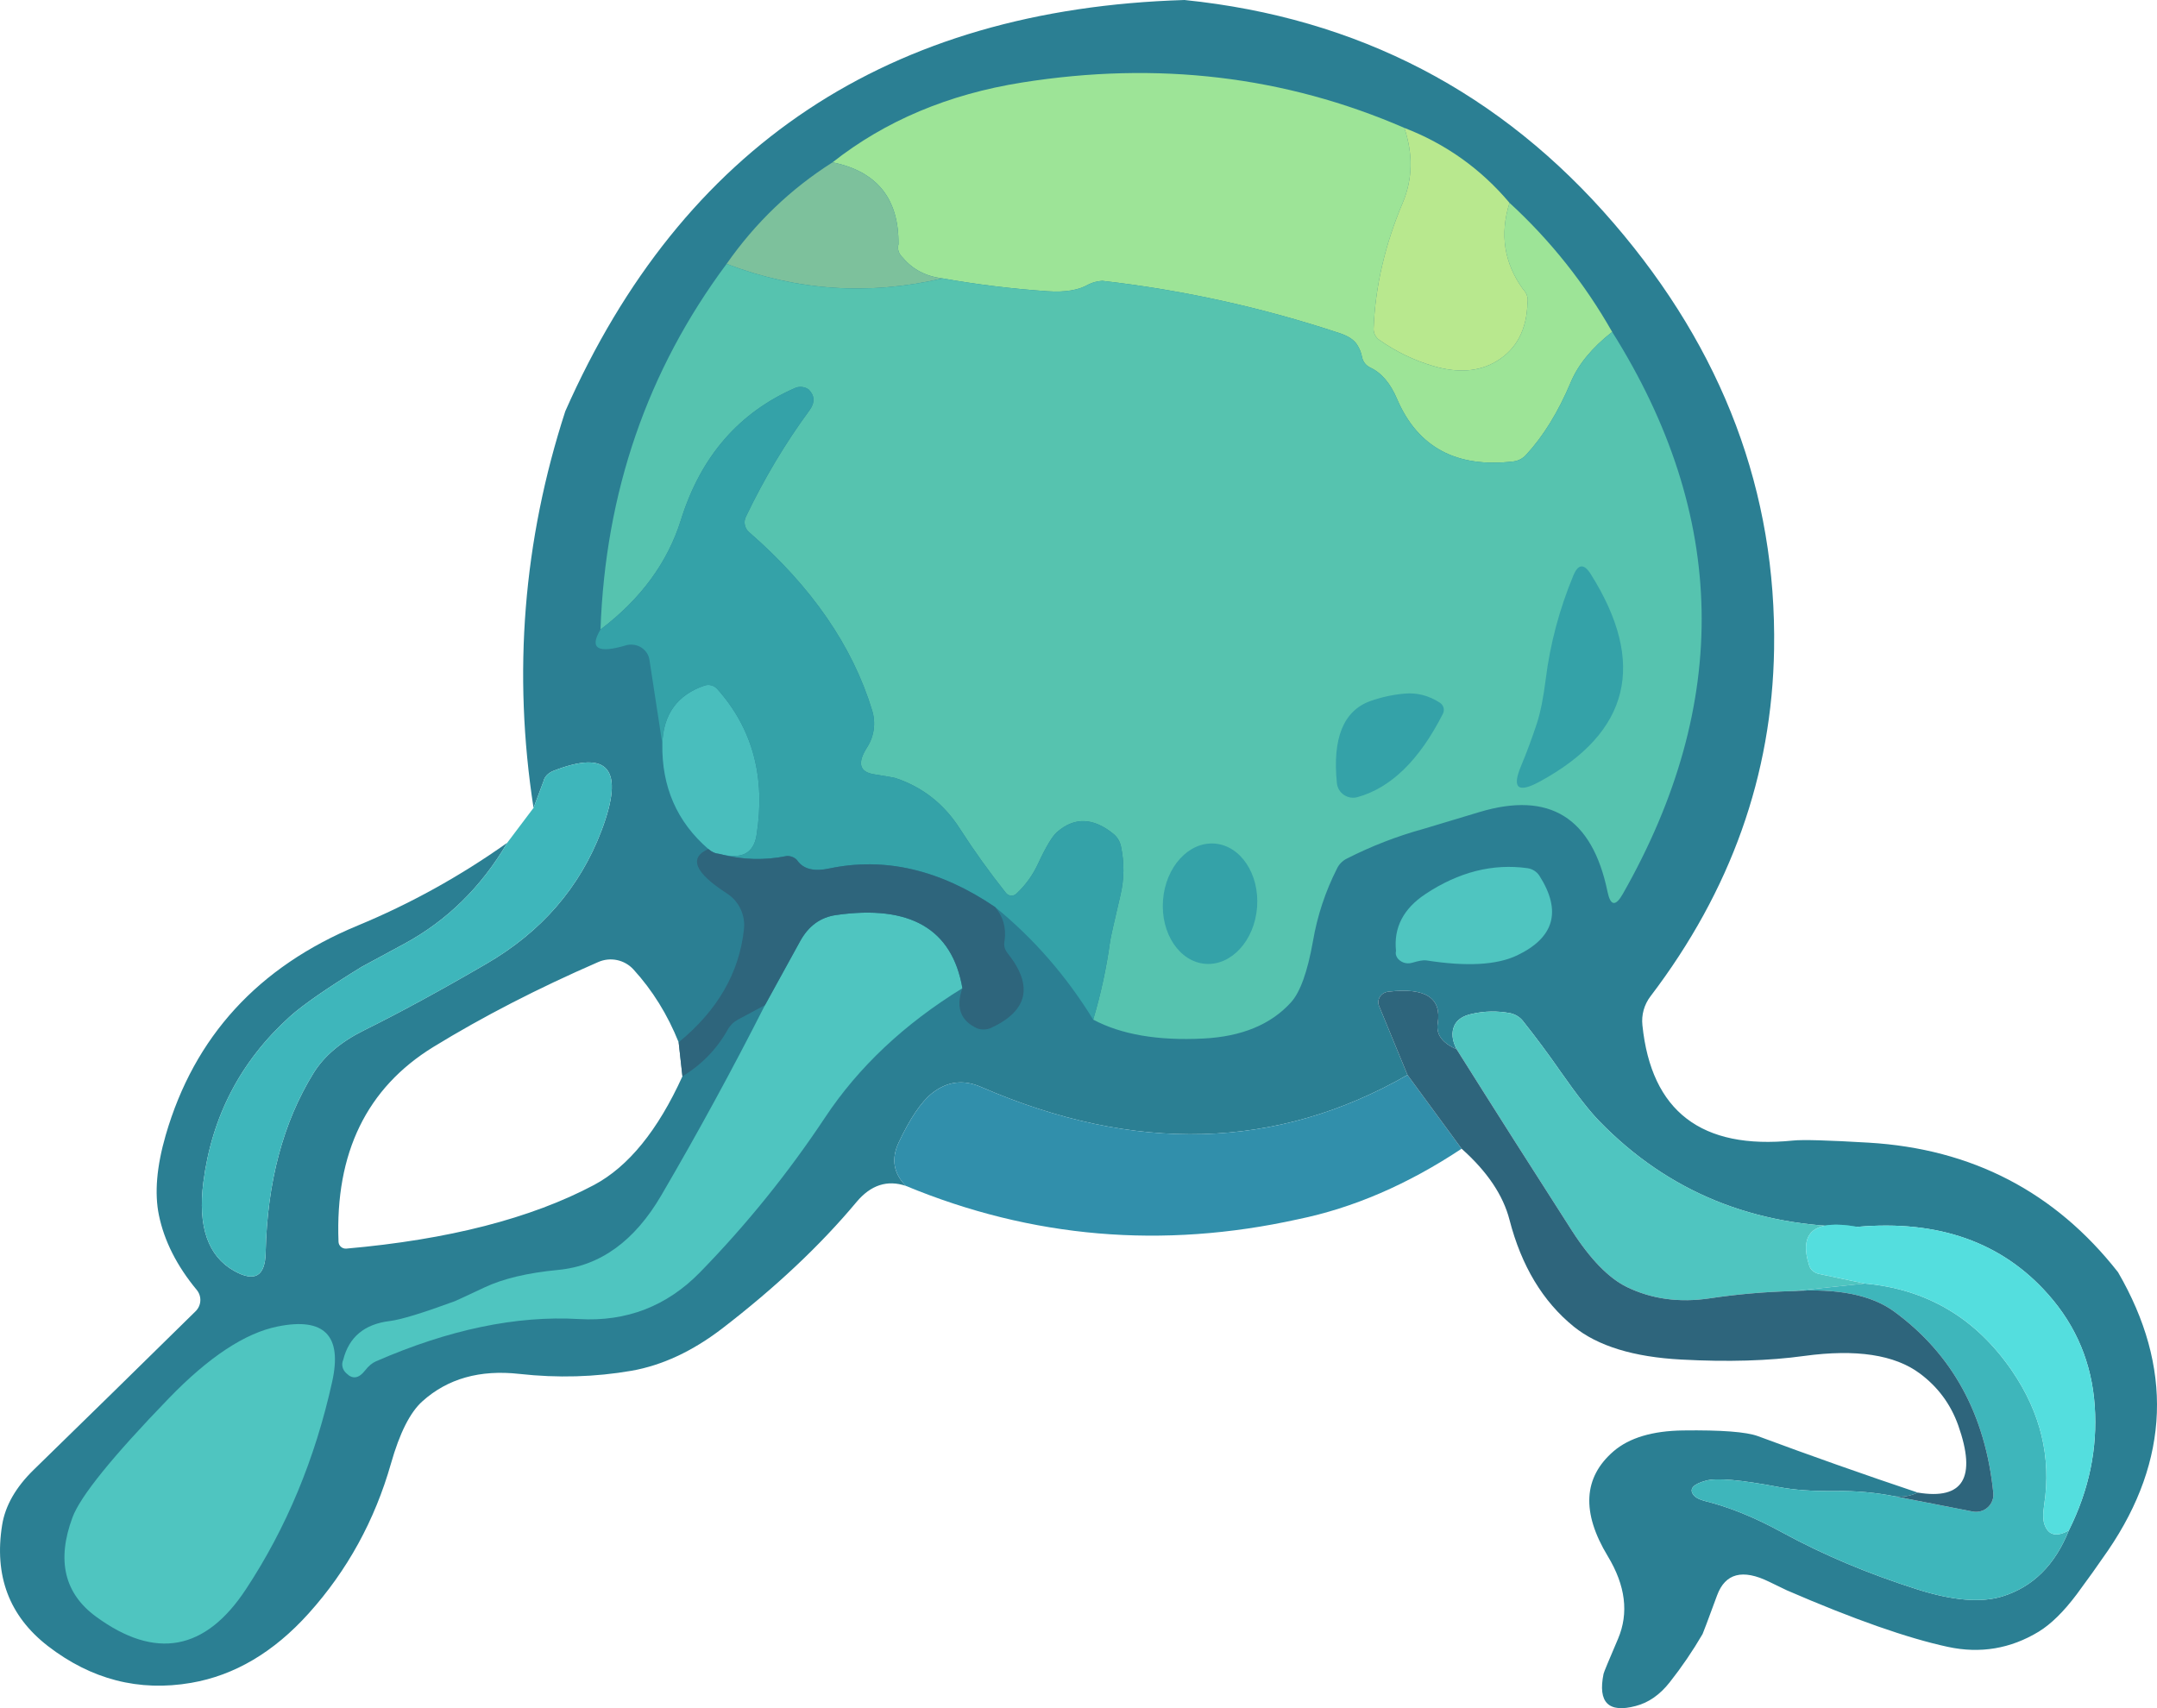 <?xml version="1.0" encoding="UTF-8" standalone="no"?><!-- Generator: Gravit.io --><svg xmlns="http://www.w3.org/2000/svg" xmlns:xlink="http://www.w3.org/1999/xlink" style="isolation:isolate" viewBox="781.756 451.833 142.681 113.015" width="142.681pt" height="113.015pt"><defs><clipPath id="_clipPath_JYjHqA5jfypW2Bqg8nWCUqOVMZ5YjK0j"><rect x="781.756" y="451.833" width="142.681" height="113.015"/></clipPath></defs><g clip-path="url(#_clipPath_JYjHqA5jfypW2Bqg8nWCUqOVMZ5YjK0j)"><path d=" M 860.108 451.833 Q 877.318 453.593 888.518 466.623 Q 899.358 479.233 899.108 494.793 Q 898.908 507.263 890.938 517.743 C 890.517 518.291 890.323 518.978 890.398 519.663 Q 891.278 528.213 900.358 527.293 Q 901.318 527.193 905.368 527.433 Q 915.618 528.043 921.858 536.003 Q 927.328 545.423 921.198 554.413 Q 920.188 555.883 919.128 557.313 Q 917.838 559.033 916.618 559.783 Q 913.818 561.483 910.608 560.793 Q 906.608 559.933 899.958 557.053 Q 899.888 557.023 898.778 556.483 Q 896.148 555.193 895.338 557.383 Q 894.428 559.853 894.378 559.943 Q 893.398 561.623 892.198 563.143 Q 891.228 564.373 889.958 564.703 Q 887.248 565.423 887.828 562.573 Q 887.858 562.423 888.788 560.253 Q 889.868 557.703 888.108 554.793 Q 885.478 550.443 888.498 547.843 Q 890.058 546.513 893.088 546.473 Q 896.888 546.423 898.048 546.853 Q 903.298 548.803 908.608 550.583 Q 907.908 550.923 907.108 550.833 Q 905.168 550.453 903.228 550.483 Q 900.938 550.513 899.398 550.213 Q 895.668 549.503 894.608 549.793 Q 893.318 550.143 893.778 550.743 Q 893.988 551.003 894.538 551.143 Q 896.958 551.743 899.668 553.233 Q 903.718 555.443 908.598 556.993 Q 912.098 558.103 914.208 557.453 Q 917.238 556.513 918.608 553.083 Q 920.608 549.083 920.318 544.853 Q 920.028 540.623 917.248 537.483 Q 912.668 532.293 904.608 533.003 Q 894.368 533.013 887.568 526.033 Q 886.598 525.043 884.998 522.753 Q 883.798 521.023 882.488 519.373 C 882.295 519.131 882.013 518.954 881.688 518.873 Q 880.388 518.623 879.118 518.913 Q 878.238 519.103 877.968 519.673 Q 877.648 520.353 878.108 521.253 Q 876.678 520.633 876.858 519.543 Q 877.268 517.013 873.608 517.443 C 873.371 517.462 873.159 517.587 873.036 517.779 C 872.914 517.971 872.895 518.207 872.988 518.413 L 874.858 522.953 Q 861.918 530.383 846.638 523.743 Q 844.888 522.983 843.398 524.173 Q 842.328 525.033 841.198 527.433 Q 840.448 529.053 841.678 530.293 Q 839.828 529.673 838.418 531.353 Q 834.828 535.653 829.508 539.743 Q 826.578 541.983 823.538 542.523 Q 819.898 543.153 816.118 542.733 Q 812.198 542.293 809.698 544.543 Q 808.478 545.633 807.618 548.663 Q 806.008 554.313 802.178 558.573 Q 798.708 562.433 794.398 563.173 Q 789.228 564.063 784.918 560.733 Q 781.088 557.763 781.898 552.723 Q 782.208 550.813 783.978 549.083 Q 789.098 544.093 794.688 538.593 C 795.083 538.213 795.118 537.595 794.768 537.173 Q 792.798 534.793 792.268 532.233 Q 791.818 530.043 792.718 526.933 Q 795.548 517.163 805.408 513.073 Q 810.628 510.913 815.308 507.593 Q 812.738 511.983 808.488 514.283 Q 805.768 515.753 805.678 515.803 Q 802.228 517.923 800.918 519.103 Q 796.048 523.513 795.208 530.053 Q 794.648 534.453 797.238 535.913 Q 799.278 537.063 799.328 534.713 Q 799.478 527.713 802.498 522.823 Q 803.538 521.143 805.828 520.003 Q 809.348 518.263 813.918 515.603 Q 819.398 512.423 821.538 506.803 Q 823.868 500.663 818.318 502.853 C 817.99 502.998 817.766 503.244 817.708 503.523 L 817.048 505.283 Q 814.978 491.893 819.148 479.043 Q 830.778 452.723 860.108 451.833 Z  M 826.648 520.793 L 826.898 523.043 Q 824.458 528.413 821.048 530.233 Q 814.788 533.553 804.658 534.443 C 804.527 534.451 804.399 534.407 804.303 534.32 C 804.206 534.233 804.15 534.111 804.148 533.983 Q 803.808 525.173 810.418 521.103 Q 815.328 518.093 821.328 515.483 C 822.129 515.13 823.067 515.327 823.658 515.973 Q 825.548 518.043 826.648 520.793 Z " fill-rule="evenodd" fill="rgb(43,127,147)"/><path d=" M 874.858 522.953 L 878.438 527.833 Q 873.088 531.383 867.608 532.503 Q 854.178 535.473 841.678 530.293 Q 840.448 529.053 841.198 527.433 Q 842.328 525.033 843.398 524.173 Q 844.888 522.983 846.638 523.743 Q 861.918 530.383 874.858 522.953 Z " fill="rgb(49,143,171)"/><path d=" M 904.608 533.003 Q 900.358 532.233 901.438 535.583 C 901.526 535.854 901.783 536.062 902.108 536.123 L 905.108 536.753 L 900.358 537.253 Q 897.588 537.323 894.848 537.733 Q 891.838 538.183 889.368 536.983 Q 887.568 536.103 885.728 533.243 Q 881.888 527.263 878.108 521.253 Q 877.648 520.353 877.968 519.673 Q 878.238 519.103 879.118 518.913 Q 880.388 518.623 881.688 518.873 C 882.013 518.954 882.295 519.131 882.488 519.373 Q 883.798 521.023 884.998 522.753 Q 886.598 525.043 887.568 526.033 Q 894.368 533.013 904.608 533.003 Z " fill="rgb(79,197,192)"/><path d=" M 815.308 507.593 L 817.048 505.283 L 817.708 503.523 C 817.766 503.244 817.99 502.998 818.318 502.853 Q 823.868 500.663 821.538 506.803 Q 819.398 512.423 813.918 515.603 Q 809.348 518.263 805.828 520.003 Q 803.538 521.143 802.498 522.823 Q 799.478 527.713 799.328 534.713 Q 799.278 537.063 797.238 535.913 Q 794.648 534.453 795.208 530.053 Q 796.048 523.513 800.918 519.103 Q 802.228 517.923 805.678 515.803 Q 805.768 515.753 808.488 514.283 Q 812.738 511.983 815.308 507.593 Z " fill="rgb(62,182,187)"/><path d=" M 905.108 536.753 Q 911.278 537.303 914.858 542.543 Q 917.688 546.693 916.978 551.373 Q 916.838 552.263 916.998 552.703 Q 917.388 553.773 918.608 553.083 Q 917.238 556.513 914.208 557.453 Q 912.098 558.103 908.598 556.993 Q 903.718 555.443 899.668 553.233 Q 896.958 551.743 894.538 551.143 Q 893.988 551.003 893.778 550.743 Q 893.318 550.143 894.608 549.793 Q 895.668 549.503 899.398 550.213 Q 900.938 550.513 903.228 550.483 Q 905.168 550.453 907.108 550.833 L 912.268 551.843 C 912.626 551.905 912.993 551.796 913.257 551.549 C 913.521 551.303 913.651 550.948 913.608 550.593 Q 912.818 542.823 907.048 538.603 Q 904.798 536.963 900.358 537.253 L 905.108 536.753 Z " fill="rgb(62,182,187)"/><path d=" M 904.608 533.003 Q 912.668 532.293 917.248 537.483 Q 920.028 540.623 920.318 544.853 Q 920.608 549.083 918.608 553.083 Q 917.388 553.773 916.998 552.703 Q 916.838 552.263 916.978 551.373 Q 917.688 546.693 914.858 542.543 Q 911.278 537.303 905.108 536.753 L 902.108 536.123 C 901.783 536.062 901.526 535.854 901.438 535.583 Q 900.358 532.233 904.608 533.003 Z " fill="rgb(84,222,222)"/><path d=" M 878.108 521.253 Q 881.888 527.263 885.728 533.243 Q 887.568 536.103 889.368 536.983 Q 891.838 538.183 894.848 537.733 Q 897.588 537.323 900.358 537.253 Q 904.798 536.963 907.048 538.603 Q 912.818 542.823 913.608 550.593 C 913.651 550.948 913.521 551.303 913.257 551.549 C 912.993 551.796 912.626 551.905 912.268 551.843 L 907.108 550.833 Q 907.908 550.923 908.608 550.583 Q 913.128 551.333 911.288 546.133 Q 910.538 544.033 908.748 542.703 Q 906.248 540.843 901.108 541.543 Q 897.568 542.033 892.968 541.783 Q 888.248 541.533 885.858 539.603 Q 882.788 537.113 881.608 532.543 Q 880.978 530.093 878.438 527.833 L 874.858 522.953 L 872.988 518.413 C 872.895 518.207 872.914 517.971 873.036 517.779 C 873.159 517.587 873.371 517.462 873.608 517.443 Q 877.268 517.013 876.858 519.543 Q 876.678 520.633 878.108 521.253 Z " fill="rgb(46,101,124)"/><path d=" M 874.648 460.293 Q 875.528 462.903 874.548 465.233 Q 872.778 469.423 872.618 473.543 C 872.595 473.855 872.743 474.155 873.008 474.333 Q 874.648 475.483 876.538 476.043 Q 878.988 476.773 880.718 475.753 Q 882.728 474.563 882.798 471.853 C 882.855 471.54 882.747 471.221 882.498 470.963 Q 880.628 468.373 881.608 465.253 Q 885.668 468.983 888.398 473.793 Q 886.408 475.353 885.668 477.103 Q 884.428 480.063 882.698 481.933 C 882.483 482.17 882.188 482.323 881.868 482.363 Q 876.228 483.033 874.168 478.233 Q 873.508 476.673 872.398 476.153 C 872.119 476.023 871.92 475.775 871.858 475.483 Q 871.768 475.003 871.508 474.613 Q 871.198 474.153 870.388 473.883 Q 862.718 471.333 854.668 470.413 C 854.331 470.437 854.013 470.521 853.758 470.653 Q 852.778 471.223 851.048 471.103 Q 847.548 470.863 844.108 470.253 Q 842.458 470.053 841.478 468.883 C 841.205 468.634 841.099 468.309 841.188 467.993 Q 841.238 463.473 836.828 462.573 Q 842.058 458.453 849.358 457.293 Q 862.798 455.153 874.648 460.293 Z " fill="rgb(157,228,151)"/><path d=" M 874.648 460.293 Q 878.768 461.883 881.608 465.253 Q 880.628 468.373 882.498 470.963 C 882.747 471.221 882.855 471.54 882.798 471.853 Q 882.728 474.563 880.718 475.753 Q 878.988 476.773 876.538 476.043 Q 874.648 475.483 873.008 474.333 C 872.743 474.155 872.595 473.855 872.618 473.543 Q 872.778 469.423 874.548 465.233 Q 875.528 462.903 874.648 460.293 Z " fill="rgb(184,232,142)"/><path d=" M 836.828 462.573 Q 841.238 463.473 841.188 467.993 C 841.099 468.309 841.205 468.634 841.478 468.883 Q 842.458 470.053 844.108 470.253 Q 836.778 471.963 829.818 469.293 Q 832.678 465.203 836.828 462.573 Z " fill="rgb(125,193,156)"/><path d=" M 829.818 469.293 Q 836.778 471.963 844.108 470.253 Q 847.548 470.863 851.048 471.103 Q 852.778 471.223 853.758 470.653 C 854.013 470.521 854.331 470.437 854.668 470.413 Q 862.718 471.333 870.388 473.883 Q 871.198 474.153 871.508 474.613 Q 871.768 475.003 871.858 475.483 C 871.92 475.775 872.119 476.023 872.398 476.153 Q 873.508 476.673 874.168 478.233 Q 876.228 483.033 881.868 482.363 C 882.188 482.323 882.483 482.17 882.698 481.933 Q 884.428 480.063 885.668 477.103 Q 886.408 475.353 888.398 473.793 Q 899.878 492.043 889.098 510.983 Q 888.378 512.243 888.088 510.823 Q 886.568 503.463 879.608 505.563 Q 876.068 506.633 875.918 506.673 Q 873.298 507.393 870.858 508.633 C 870.566 508.776 870.334 509.008 870.198 509.293 Q 869.038 511.583 868.608 514.093 Q 868.068 517.133 867.158 518.143 Q 865.158 520.353 861.358 520.543 Q 856.848 520.773 854.068 519.293 Q 854.828 516.743 855.188 514.103 Q 855.238 513.743 855.868 511.063 Q 856.248 509.473 855.908 507.843 C 855.843 507.52 855.671 507.227 855.418 507.013 Q 853.408 505.373 851.678 506.883 Q 851.208 507.293 850.438 508.943 Q 849.908 510.103 848.988 510.963 C 848.892 511.054 848.763 511.099 848.632 511.09 C 848.501 511.08 848.379 511.016 848.298 510.913 Q 846.658 508.853 845.238 506.643 Q 843.678 504.213 840.998 503.313 Q 840.888 503.273 839.578 503.063 Q 838.118 502.833 839.108 501.283 C 839.577 500.561 839.701 499.667 839.448 498.843 Q 837.498 492.433 831.308 487.043 C 831.009 486.787 830.923 486.364 831.098 486.013 Q 832.908 482.233 835.298 478.983 Q 835.858 478.213 835.248 477.603 C 835.014 477.429 834.685 477.383 834.398 477.483 Q 828.768 479.923 826.798 486.233 Q 825.478 490.453 821.478 493.483 Q 821.958 479.853 829.818 469.293 Z " fill="rgb(86,195,175)"/><path d=" M 875.158 515.533 Q 874.868 515.613 874.588 515.513 C 874.216 515.365 874.019 515.055 874.098 514.743 Q 873.858 512.433 876.048 510.983 Q 879.348 508.793 882.798 509.273 C 883.116 509.319 883.4 509.497 883.578 509.763 Q 885.818 513.273 882.108 515.043 Q 880.098 516.003 876.098 515.373 Q 875.828 515.333 875.158 515.533 Z " fill="rgb(79,197,192)"/><path d=" M 845.418 517.213 Q 839.648 520.763 836.328 525.773 Q 832.678 531.273 828.068 536.003 Q 824.768 539.383 820.048 539.103 Q 813.858 538.743 806.618 541.903 Q 806.248 542.063 805.898 542.513 Q 805.278 543.303 804.668 542.693 C 804.405 542.458 804.323 542.111 804.458 541.803 Q 805.028 539.533 807.548 539.233 Q 808.658 539.093 811.838 537.923 Q 811.928 537.893 813.798 537.013 Q 815.638 536.143 818.668 535.853 Q 822.848 535.463 825.508 530.903 Q 829.118 524.723 832.358 518.333 L 834.678 514.113 Q 835.508 512.593 837.058 512.373 Q 844.398 511.323 845.418 517.213 Z " fill="rgb(79,197,192)"/><path d=" M 792.918 544.353 Q 796.888 540.243 800.128 539.593 Q 804.748 538.663 803.728 543.253 Q 802.038 550.893 798.028 556.973 Q 793.998 563.103 788.108 558.793 Q 784.968 556.493 786.548 552.233 Q 787.318 550.143 792.918 544.353 Z " fill="rgb(79,197,192)"/><path d=" M 829.358 508.333 Q 828.928 508.293 828.608 508.003 Q 825.498 505.313 825.568 501.043 Q 825.658 498.103 828.378 497.183 C 828.673 497.095 828.995 497.185 829.198 497.413 Q 832.718 501.353 831.798 507.103 Q 831.508 508.903 829.358 508.333 Z " fill="rgb(73,190,189)"/><path d=" M 854.068 519.293 Q 851.398 514.953 847.578 511.843 Q 842.108 508.133 836.608 509.293 Q 835.118 509.613 834.518 508.793 C 834.379 508.591 834.11 508.464 833.818 508.463 Q 831.588 508.923 829.358 508.333 Q 831.508 508.903 831.798 507.103 Q 832.718 501.353 829.198 497.413 C 828.995 497.185 828.673 497.095 828.378 497.183 Q 825.658 498.103 825.568 501.043 L 824.718 495.503 C 824.673 495.173 824.484 494.876 824.198 494.687 C 823.912 494.498 823.555 494.435 823.218 494.513 Q 820.338 495.383 821.478 493.483 Q 825.478 490.453 826.798 486.233 Q 828.768 479.923 834.398 477.483 C 834.685 477.383 835.014 477.429 835.248 477.603 Q 835.858 478.213 835.298 478.983 Q 832.908 482.233 831.098 486.013 C 830.923 486.364 831.009 486.787 831.308 487.043 Q 837.498 492.433 839.448 498.843 C 839.701 499.667 839.577 500.561 839.108 501.283 Q 838.118 502.833 839.578 503.063 Q 840.888 503.273 840.998 503.313 Q 843.678 504.213 845.238 506.643 Q 846.658 508.853 848.298 510.913 C 848.379 511.016 848.501 511.08 848.632 511.09 C 848.763 511.099 848.892 511.054 848.988 510.963 Q 849.908 510.103 850.438 508.943 Q 851.208 507.293 851.678 506.883 Q 853.408 505.373 855.418 507.013 C 855.671 507.227 855.843 507.52 855.908 507.843 Q 856.248 509.473 855.868 511.063 Q 855.238 513.743 855.188 514.103 Q 854.828 516.743 854.068 519.293 Z " fill="rgb(52,162,168)"/><path d=" M 828.608 508.003 Q 828.928 508.293 829.358 508.333 Q 831.588 508.923 833.818 508.463 C 834.11 508.464 834.379 508.591 834.518 508.793 Q 835.118 509.613 836.608 509.293 Q 842.108 508.133 847.578 511.843 Q 848.378 512.783 848.208 514.063 C 848.132 514.365 848.213 514.68 848.428 514.923 Q 850.968 518.143 847.308 519.843 C 847.022 519.969 846.692 519.98 846.398 519.873 Q 844.738 519.113 845.418 517.213 Q 844.398 511.323 837.058 512.373 Q 835.508 512.593 834.678 514.113 L 832.358 518.333 L 830.548 519.303 C 830.255 519.47 830.022 519.706 829.878 519.983 Q 828.798 521.893 826.898 523.043 L 826.648 520.793 Q 830.508 517.633 830.968 513.303 C 831.069 512.367 830.632 511.454 829.838 510.943 Q 826.648 508.883 828.608 508.003 Z " fill="rgb(46,101,124)"/><path d=" M 842.898 497.793 Q 837.898 494.123 840.528 490.223 Q 841.668 488.523 843.418 488.533 Q 845.598 488.533 846.568 491.063 Q 847.918 494.553 846.658 496.933 Q 845.278 499.543 842.898 497.793 Z " fill="rgb(86,195,175)"/><path d=" M 885.828 489.913 Q 886.308 488.753 886.978 489.813 Q 892.558 498.673 883.608 503.543 Q 881.458 504.713 882.358 502.543 Q 882.938 501.153 883.408 499.723 Q 883.768 498.633 883.998 496.803 Q 884.438 493.263 885.828 489.913 Z " fill="rgb(52,162,168)"/><path d=" M 871.548 504.573 C 871.242 504.657 870.914 504.603 870.652 504.423 C 870.39 504.244 870.22 503.959 870.188 503.643 Q 869.738 499.173 872.408 498.213 Q 873.518 497.823 874.668 497.723 Q 875.898 497.613 876.998 498.323 C 877.248 498.483 877.335 498.803 877.198 499.063 Q 874.868 503.653 871.548 504.573 Z " fill="rgb(52,162,168)"/><path d=" M 862.104 507.645 C 863.821 507.777 865.077 509.667 864.908 511.863 C 864.739 514.058 863.208 515.734 861.492 515.602 C 859.775 515.47 858.518 513.58 858.687 511.384 C 858.856 509.188 860.387 507.513 862.104 507.645 Z " fill="rgb(52,162,168)"/></g></svg>